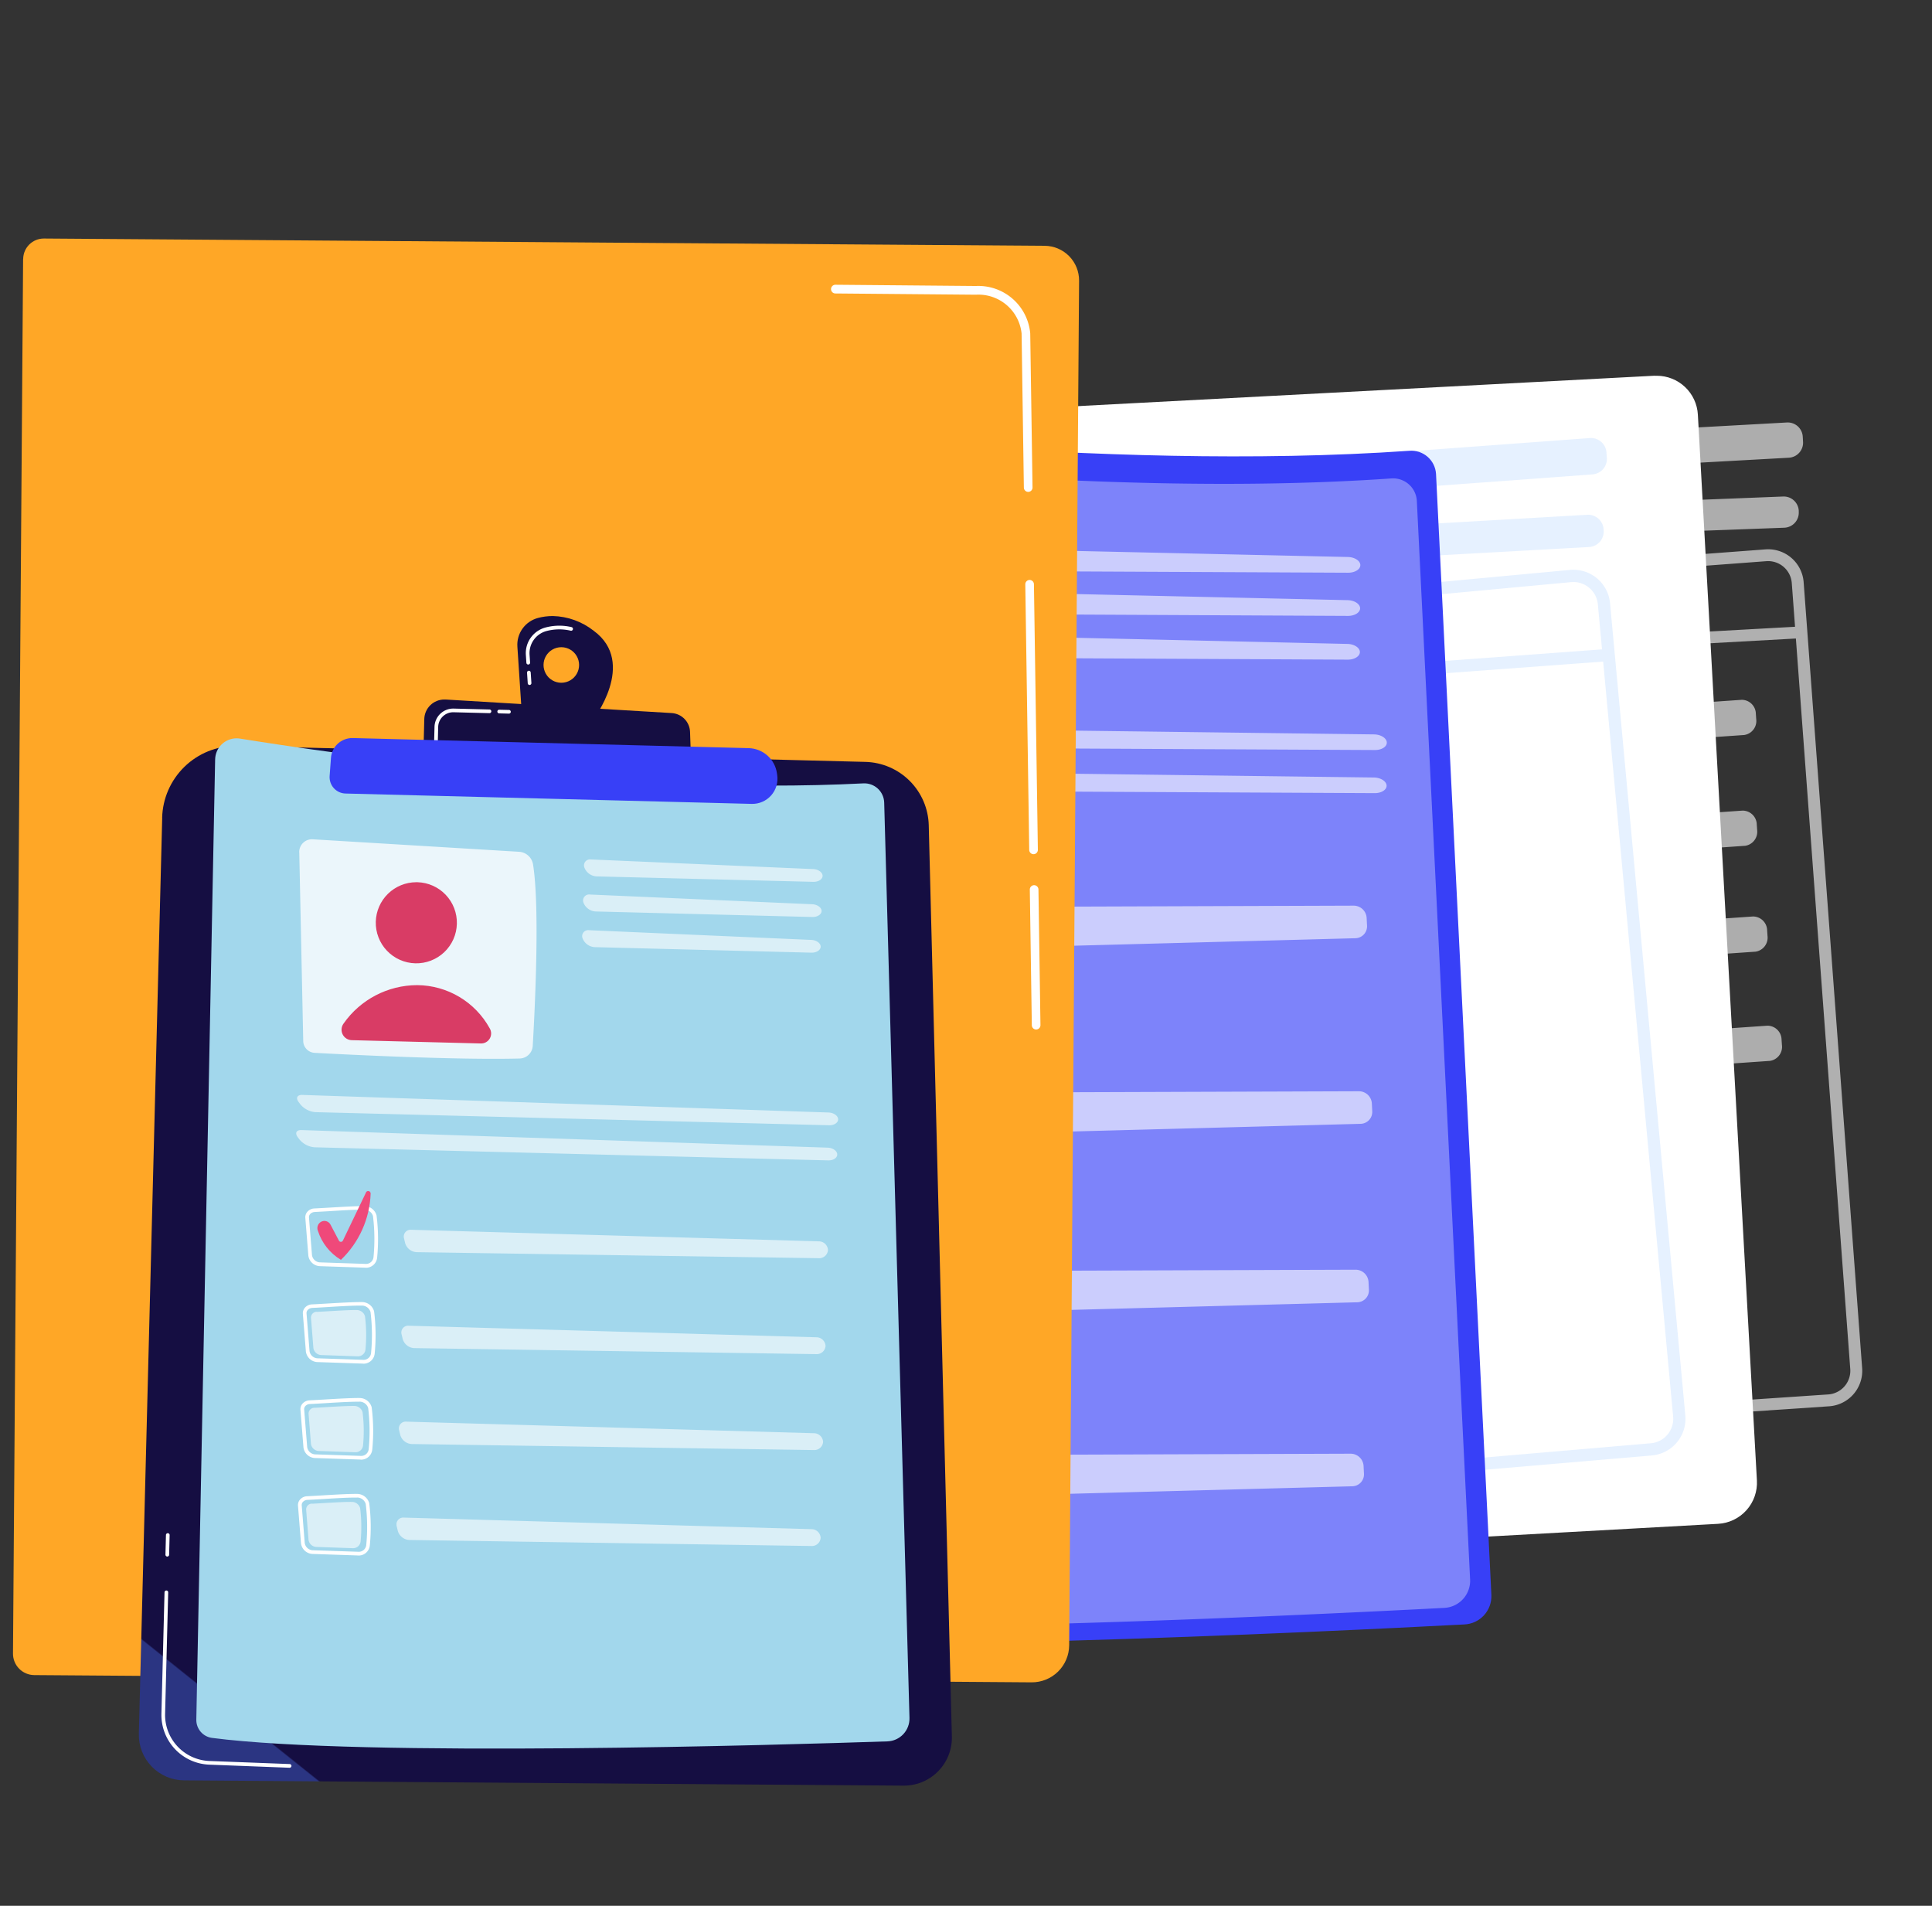 <svg id="Grupo_86662" data-name="Grupo 86662" xmlns="http://www.w3.org/2000/svg" xmlns:xlink="http://www.w3.org/1999/xlink" width="128.34" height="126.581" viewBox="0 0 128.34 126.581">
  <rect x="0" y="0" width="128.34" height="126.581" fill="#333333" stroke="none"/>
  <defs>
    <linearGradient id="linear-gradient" x1="-0.559" y1="1.291" x2="-0.558" y2="1.291" gradientUnits="objectBoundingBox">
      <stop offset="0" stop-color="#fff"/>
      <stop offset="1" stop-color="#fff"/>
    </linearGradient>
    <linearGradient id="linear-gradient-2" x1="0.049" y1="1.111" x2="0.049" y2="1.111" gradientUnits="objectBoundingBox">
      <stop offset="0" stop-color="#fff"/>
      <stop offset="0.996" stop-color="#fff"/>
      <stop offset="1" stop-color="#45aed8"/>
    </linearGradient>
    <clipPath id="clip-path">
      <rect id="Rectángulo_49906" data-name="Rectángulo 49906" width="128.34" height="126.581" fill="none"/>
    </clipPath>
    <clipPath id="clip-path-3">
      <path id="Trazado_119013" data-name="Trazado 119013" d="M1610.656,489.5l-47.649,2.511a2.733,2.733,0,0,0-2.584,2.9l4.307,70.9a2.733,2.733,0,0,0,2.879,2.563l47.264-2.618a2.733,2.733,0,0,0,2.578-2.88l-3.922-70.791a2.733,2.733,0,0,0-2.727-2.582c-.049,0-.1,0-.146,0" transform="translate(-1560.417 -489.496)" fill="url(#linear-gradient)"/>
    </clipPath>
    <clipPath id="clip-path-5">
      <rect id="Rectángulo_49839" data-name="Rectángulo 49839" width="41.116" height="4.509" fill="none"/>
    </clipPath>
    <clipPath id="clip-path-6">
      <rect id="Rectángulo_49840" data-name="Rectángulo 49840" width="36.105" height="4.722" fill="none"/>
    </clipPath>
    <clipPath id="clip-path-7">
      <rect id="Rectángulo_49841" data-name="Rectángulo 49841" width="36.105" height="4.723" fill="none"/>
    </clipPath>
    <clipPath id="clip-path-10">
      <rect id="Rectángulo_49844" data-name="Rectángulo 49844" width="36.226" height="3.345" fill="none"/>
    </clipPath>
    <clipPath id="clip-path-11">
      <rect id="Rectángulo_49845" data-name="Rectángulo 49845" width="47.023" height="59.521" fill="none"/>
    </clipPath>
    <clipPath id="clip-path-12">
      <rect id="Rectángulo_49852" data-name="Rectángulo 49852" width="128.34" height="126.581" fill="#d6e8ff"/>
    </clipPath>
    <clipPath id="clip-path-13">
      <rect id="Rectángulo_49849" data-name="Rectángulo 49849" width="42.515" height="5.399" fill="#d6e8ff"/>
    </clipPath>
    <clipPath id="clip-path-14">
      <rect id="Rectángulo_49850" data-name="Rectángulo 49850" width="37.465" height="4.104" fill="#d6e8ff"/>
    </clipPath>
    <clipPath id="clip-path-15">
      <rect id="Rectángulo_49851" data-name="Rectángulo 49851" width="49.588" height="62.246" fill="#d6e8ff"/>
    </clipPath>
    <clipPath id="clip-path-16">
      <path id="Trazado_119026" data-name="Trazado 119026" d="M861.34,599.535l.067,78.207a1.487,1.487,0,0,0,1.346,1.464c12.591,1.347,47.919-.39,56.5-.841a1.878,1.878,0,0,0,1.8-1.946l-3.678-74.475a1.644,1.644,0,0,0-1.779-1.532c-20.4,1.423-45.045-1.626-52.212-2.608a1.861,1.861,0,0,0-.253-.017,1.771,1.771,0,0,0-1.79,1.749" transform="translate(-861.34 -597.786)" fill="none"/>
    </clipPath>
    <linearGradient id="linear-gradient-4" x1="-0.18" y1="1.086" x2="-0.179" y2="1.086" gradientUnits="objectBoundingBox">
      <stop offset="0" stop-color="#53d8ff"/>
      <stop offset="1" stop-color="#3840f7"/>
    </linearGradient>
    <clipPath id="clip-path-18">
      <rect id="Rectángulo_49854" data-name="Rectángulo 49854" width="57.466" height="78.837" fill="none"/>
    </clipPath>
    <clipPath id="clip-path-19">
      <rect id="Rectángulo_49855" data-name="Rectángulo 49855" width="19.973" height="1.459" fill="none"/>
    </clipPath>
    <clipPath id="clip-path-20">
      <rect id="Rectángulo_49856" data-name="Rectángulo 49856" width="19.973" height="1.458" fill="none"/>
    </clipPath>
    <clipPath id="clip-path-22">
      <rect id="Rectángulo_49858" data-name="Rectángulo 49858" width="45.272" height="1.591" fill="none"/>
    </clipPath>
    <clipPath id="clip-path-24">
      <rect id="Rectángulo_49860" data-name="Rectángulo 49860" width="7.408" height="6.017" fill="none"/>
    </clipPath>
    <clipPath id="clip-path-25">
      <rect id="Rectángulo_49861" data-name="Rectángulo 49861" width="31.338" height="2.938" fill="none"/>
    </clipPath>
    <clipPath id="clip-path-26">
      <path id="Trazado_119036" data-name="Trazado 119036" d="M1059.07,1215.94l-2.715,6.342a.3.3,0,0,1-.519.036l-1.222-2a.922.922,0,0,0-1.609.894c1.48,2.947,3.231,3.556,3.231,3.556a12.182,12.182,0,0,0,3.455-8.706.317.317,0,0,0-.327-.313.312.312,0,0,0-.294.194" transform="translate(-1052.908 -1215.746)" fill="none"/>
    </clipPath>
    <linearGradient id="linear-gradient-5" x1="-4.078" y1="6.888" x2="-4.074" y2="6.888" gradientUnits="objectBoundingBox">
      <stop offset="0" stop-color="#a737d5"/>
      <stop offset="1" stop-color="#ef497a"/>
    </linearGradient>
    <clipPath id="clip-path-28">
      <rect id="Rectángulo_49864" data-name="Rectángulo 49864" width="7.408" height="6.016" fill="none"/>
    </clipPath>
    <clipPath id="clip-path-29">
      <rect id="Rectángulo_49865" data-name="Rectángulo 49865" width="31.338" height="2.937" fill="none"/>
    </clipPath>
    <clipPath id="clip-path-30">
      <path id="Trazado_119040" data-name="Trazado 119040" d="M1066.643,1485.725l-2.715,6.342a.3.3,0,0,1-.519.036l-1.223-2a.922.922,0,0,0-1.609.894c1.479,2.947,3.231,3.557,3.231,3.557a12.178,12.178,0,0,0,3.455-8.706.316.316,0,0,0-.327-.313.311.311,0,0,0-.293.194" transform="translate(-1060.481 -1485.531)" fill="none"/>
    </clipPath>
    <linearGradient id="linear-gradient-6" x1="-4.109" y1="5.704" x2="-4.105" y2="5.704" xlink:href="#linear-gradient-5"/>
    <clipPath id="clip-path-34">
      <path id="Trazado_119044" data-name="Trazado 119044" d="M1061.816,1745.1l-2.715,6.342a.3.3,0,0,1-.519.036l-1.222-2a.922.922,0,0,0-1.609.894c1.48,2.947,3.231,3.556,3.231,3.556a12.18,12.18,0,0,0,3.455-8.706.316.316,0,0,0-.327-.313.312.312,0,0,0-.294.194" transform="translate(-1055.653 -1744.911)" fill="none"/>
    </clipPath>
    <linearGradient id="linear-gradient-7" x1="-4.045" y1="4.424" x2="-4.041" y2="4.424" xlink:href="#linear-gradient-5"/>
    <clipPath id="clip-path-38">
      <path id="Trazado_119048" data-name="Trazado 119048" d="M1054.627,2012.65l-2.715,6.342a.3.3,0,0,1-.519.036l-1.223-2a.922.922,0,0,0-1.609.894c1.479,2.947,3.231,3.556,3.231,3.556a12.18,12.18,0,0,0,3.455-8.706.317.317,0,0,0-.327-.313.312.312,0,0,0-.294.194" transform="translate(-1048.465 -2012.456)" fill="none"/>
    </clipPath>
    <linearGradient id="linear-gradient-8" x1="-4.06" y1="3.392" x2="-4.056" y2="3.392" xlink:href="#linear-gradient-5"/>
    <clipPath id="clip-path-39">
      <path id="Trazado_119049" data-name="Trazado 119049" d="M19.546,348.047l-.672,92.625a1.422,1.422,0,0,0,1.411,1.432l66.25.481a2.478,2.478,0,0,0,2.5-2.46l.658-90.64a2.3,2.3,0,0,0-2.28-2.313l-66.484-.483h-.01a1.369,1.369,0,0,0-1.368,1.359" transform="translate(-18.873 -346.688)" fill="none"/>
    </clipPath>
    <clipPath id="clip-path-41">
      <path id="Trazado_119053" data-name="Trazado 119053" d="M203.386,1089l-1.551,60.831a3.024,3.024,0,0,0,3,3.1l47.8.35a3.186,3.186,0,0,0,3.208-3.267l-1.536-60.52a4.32,4.32,0,0,0-4.209-4.209l-41.689-1.063-.127,0a4.9,4.9,0,0,0-4.9,4.779" transform="translate(-201.834 -1084.224)" fill="none"/>
    </clipPath>
    <linearGradient id="linear-gradient-9" x1="0.087" y1="0.998" x2="0.088" y2="0.998" gradientUnits="objectBoundingBox">
      <stop offset="0" stop-color="#2b3582"/>
      <stop offset="1" stop-color="#150e42"/>
    </linearGradient>
    <clipPath id="clip-path-43">
      <path id="Trazado_119056" data-name="Trazado 119056" d="M286.634,1074.6l-1.25,63.778a1.2,1.2,0,0,0,1.044,1.215c9.973,1.3,38.048.46,44.866.23a1.516,1.516,0,0,0,1.464-1.557l-1.679-60.794a1.317,1.317,0,0,0-1.386-1.278c-16.218.83-35.734-2.057-41.407-2.974a1.45,1.45,0,0,0-.23-.018,1.425,1.425,0,0,0-1.421,1.4" transform="translate(-285.383 -1073.202)" fill="url(#linear-gradient-2)"/>
    </clipPath>
    <linearGradient id="linear-gradient-10" x1="0.049" y1="1.111" x2="0.049" y2="1.111" gradientUnits="objectBoundingBox">
      <stop offset="0" stop-color="#fff"/>
      <stop offset="1" stop-color="#fff"/>
      <stop offset="1" stop-color="#45aed8"/>
    </linearGradient>
    <clipPath id="clip-path-45">
      <rect id="Rectángulo_49882" data-name="Rectángulo 49882" width="15.763" height="14.582" fill="none"/>
    </clipPath>
    <clipPath id="clip-path-46">
      <path id="Trazado_119059" data-name="Trazado 119059" d="M546.282,1284.95a2.694,2.694,0,1,0,2.761-2.624h-.07a2.694,2.694,0,0,0-2.691,2.625" transform="translate(-546.281 -1282.325)" fill="none"/>
    </clipPath>
    <linearGradient id="linear-gradient-11" x1="-3.147" y1="9.097" x2="-3.141" y2="9.097" gradientUnits="objectBoundingBox">
      <stop offset="0" stop-color="#fdf53f"/>
      <stop offset="1" stop-color="#d93c65"/>
    </linearGradient>
    <clipPath id="clip-path-47">
      <path id="Trazado_119060" data-name="Trazado 119060" d="M501.5,1432a5.982,5.982,0,0,0-4.879,2.548.694.694,0,0,0,.541,1.107l8.578.219a.664.664,0,0,0,.584-1.01,5.54,5.54,0,0,0-4.8-2.864H501.5" transform="translate(-496.483 -1432.003)" fill="none"/>
    </clipPath>
    <linearGradient id="linear-gradient-12" x1="-2.526" y1="6.055" x2="-2.521" y2="6.055" xlink:href="#linear-gradient-11"/>
    <clipPath id="clip-path-49">
      <rect id="Rectángulo_49886" data-name="Rectángulo 49886" width="15.85" height="1.493" fill="none"/>
    </clipPath>
    <clipPath id="clip-path-51">
      <rect id="Rectángulo_49888" data-name="Rectángulo 49888" width="15.849" height="1.493" fill="none"/>
    </clipPath>
    <clipPath id="clip-path-52">
      <rect id="Rectángulo_49889" data-name="Rectángulo 49889" width="35.942" height="2.015" fill="none"/>
    </clipPath>
    <clipPath id="clip-path-53">
      <rect id="Rectángulo_49890" data-name="Rectángulo 49890" width="35.942" height="2.014" fill="none"/>
    </clipPath>
    <clipPath id="clip-path-54">
      <rect id="Rectángulo_49891" data-name="Rectángulo 49891" width="28.176" height="1.889" fill="none"/>
    </clipPath>
    <clipPath id="clip-path-55">
      <path id="Trazado_119068" data-name="Trazado 119068" d="M464.653,1731.383l-1.537,3.2a.147.147,0,0,1-.262,0l-.56-1.066a.456.456,0,0,0-.625-.187.479.479,0,0,0-.208.606,3.477,3.477,0,0,0,1.526,1.921,6.4,6.4,0,0,0,1.974-4.4.162.162,0,0,0-.165-.17.156.156,0,0,0-.144.093" transform="translate(-461.424 -1731.29)" fill="none"/>
    </clipPath>
    <linearGradient id="linear-gradient-13" x1="-3.447" y1="8.761" x2="-3.439" y2="8.761" xlink:href="#linear-gradient-5"/>
    <clipPath id="clip-path-57">
      <rect id="Rectángulo_49894" data-name="Rectángulo 49894" width="3.662" height="3.075" fill="none"/>
    </clipPath>
    <clipPath id="clip-path-63">
      <path id="Trazado_119078" data-name="Trazado 119078" d="M754.974,899.923a1.181,1.181,0,1,1,.031,0h-.031m-1.548-4.3a1.839,1.839,0,0,0-1.355,1.9l.287,4.349,4.72.54s2.967-3.809.066-5.939a4.555,4.555,0,0,0-2.722-.982,3.847,3.847,0,0,0-1,.132" transform="translate(-752.067 -895.494)" fill="none"/>
    </clipPath>
    <linearGradient id="linear-gradient-14" x1="-3.177" y1="8.259" x2="-3.173" y2="8.259" xlink:href="#linear-gradient-9"/>
    <clipPath id="clip-path-65">
      <path id="Trazado_119080" data-name="Trazado 119080" d="M615.642,1018.044l-.056,2.181,17.782.77-.072-2.1a1.3,1.3,0,0,0-1.217-1.248l-15.027-.9-.081,0a1.332,1.332,0,0,0-1.33,1.3" transform="translate(-615.586 -1016.746)" fill="none"/>
    </clipPath>
    <linearGradient id="linear-gradient-15" x1="-2.065" y1="5.217" x2="-2.062" y2="5.217" xlink:href="#linear-gradient-9"/>
    <clipPath id="clip-path-67">
      <path id="Trazado_119083" data-name="Trazado 119083" d="M479.251,1074.087l-.089,1.206a1.086,1.086,0,0,0,1.055,1.165l26.982.688a1.67,1.67,0,0,0,1.695-1.912l-.019-.129a1.945,1.945,0,0,0-1.874-1.661l-26.3-.67h-.037a1.418,1.418,0,0,0-1.413,1.313" transform="translate(-479.16 -1072.773)" fill="none"/>
    </clipPath>
    <linearGradient id="linear-gradient-16" x1="-1.46" y1="3.181" x2="-1.457" y2="3.181" xlink:href="#linear-gradient-4"/>
  </defs>
  <g id="Grupo_86661" data-name="Grupo 86661" clip-path="url(#clip-path)">
    <g id="Grupo_86487" data-name="Grupo 86487" transform="translate(59.675 24.951)">
      <g id="Grupo_86486" data-name="Grupo 86486" transform="translate(0)" clip-path="url(#clip-path-3)">
        <rect id="Rectángulo_49838" data-name="Rectángulo 49838" width="94.261" height="81.806" transform="translate(-26.62 68.709) rotate(-68.885)" fill="url(#linear-gradient)"/>
      </g>
    </g>
    <g id="Grupo_86510" data-name="Grupo 86510" transform="translate(0 0)">
      <g id="Grupo_86509" data-name="Grupo 86509" clip-path="url(#clip-path)">
        <g id="Grupo_86490" data-name="Grupo 86490" transform="translate(78.663 28.058)" opacity="0.6" style="mix-blend-mode: soft-light;isolation: isolate">
          <g id="Grupo_86489" data-name="Grupo 86489">
            <g id="Grupo_86488" data-name="Grupo 86488" clip-path="url(#clip-path-5)">
              <path id="Trazado_119014" data-name="Trazado 119014" d="M1722.442,616.2a1,1,0,0,0-.94,1.05l.02.35a1,1,0,0,0,1.05.94l39.1-2.166a1,1,0,0,0,.94-1.05l-.02-.35a1,1,0,0,0-1.05-.94Z" transform="translate(-1721.501 -614.031)" fill="#fff"/>
            </g>
          </g>
        </g>
        <g id="Grupo_86493" data-name="Grupo 86493" transform="translate(80.562 46.479)" opacity="0.6" style="mix-blend-mode: soft-light;isolation: isolate">
          <g id="Grupo_86492" data-name="Grupo 86492">
            <g id="Grupo_86491" data-name="Grupo 86491" clip-path="url(#clip-path-6)">
              <path id="Trazado_119015" data-name="Trazado 119015" d="M1763.881,1019.553a.942.942,0,0,0-.8,1.054l.024.35a.942.942,0,0,0,.942.933l34.328-2.381a.942.942,0,0,0,.8-1.055l-.024-.349a.942.942,0,0,0-.942-.933Z" transform="translate(-1763.074 -1017.17)" fill="#fff"/>
            </g>
          </g>
        </g>
        <g id="Grupo_86496" data-name="Grupo 86496" transform="translate(80.628 53.838)" opacity="0.6" style="mix-blend-mode: soft-light;isolation: isolate">
          <g id="Grupo_86495" data-name="Grupo 86495">
            <g id="Grupo_86494" data-name="Grupo 86494" clip-path="url(#clip-path-7)">
              <path id="Trazado_119016" data-name="Trazado 119016" d="M1765.3,1180.607a.942.942,0,0,0-.8,1.054l.024.35a.941.941,0,0,0,.942.933l34.328-2.381a.942.942,0,0,0,.8-1.054l-.024-.35a.942.942,0,0,0-.942-.933Z" transform="translate(-1764.498 -1178.224)" fill="#fff"/>
            </g>
          </g>
        </g>
        <g id="Grupo_86499" data-name="Grupo 86499" transform="translate(81.312 60.87)" opacity="0.6" style="mix-blend-mode: soft-light;isolation: isolate">
          <g id="Grupo_86498" data-name="Grupo 86498">
            <g id="Grupo_86497" data-name="Grupo 86497" clip-path="url(#clip-path-7)">
              <path id="Trazado_119017" data-name="Trazado 119017" d="M1780.287,1334.508a.942.942,0,0,0-.8,1.054l.024.35a.941.941,0,0,0,.942.933l34.328-2.381a.942.942,0,0,0,.8-1.054l-.024-.35a.941.941,0,0,0-.942-.933Z" transform="translate(-1779.48 -1332.125)" fill="#fff"/>
            </g>
          </g>
        </g>
        <g id="Grupo_86502" data-name="Grupo 86502" transform="translate(82.27 68.124)" opacity="0.6" style="mix-blend-mode: soft-light;isolation: isolate">
          <g id="Grupo_86501" data-name="Grupo 86501">
            <g id="Grupo_86500" data-name="Grupo 86500" clip-path="url(#clip-path-7)">
              <path id="Trazado_119018" data-name="Trazado 119018" d="M1801.238,1493.245a.941.941,0,0,0-.8,1.054l.024.35a.942.942,0,0,0,.942.933l34.328-2.381a.942.942,0,0,0,.8-1.055l-.024-.35a.942.942,0,0,0-.942-.933Z" transform="translate(-1800.431 -1490.862)" fill="#fff"/>
            </g>
          </g>
        </g>
        <g id="Grupo_86505" data-name="Grupo 86505" transform="translate(83.265 32.977)" opacity="0.6" style="mix-blend-mode: soft-light;isolation: isolate">
          <g id="Grupo_86504" data-name="Grupo 86504">
            <g id="Grupo_86503" data-name="Grupo 86503" clip-path="url(#clip-path-10)">
              <path id="Trazado_119019" data-name="Trazado 119019" d="M1822.225,724.144h0a1,1,0,0,0,1.027.887l34.233-1.271a1,1,0,0,0,.958-1.051l0-.081a1,1,0,0,0-1.034-.94l-34.228,1.352a1,1,0,0,0-.951,1.1" transform="translate(-1822.219 -721.687)" fill="#fff"/>
            </g>
          </g>
        </g>
        <g id="Grupo_86508" data-name="Grupo 86508" transform="translate(76.682 36.488)" opacity="0.61" style="mix-blend-mode: soft-light;isolation: isolate">
          <g id="Grupo_86507" data-name="Grupo 86507">
            <g id="Grupo_86506" data-name="Grupo 86506" clip-path="url(#clip-path-11)">
              <path id="Trazado_119020" data-name="Trazado 119020" d="M1684.438,858.034l.029,0,38.492-2.6a2.364,2.364,0,0,0,2.2-2.534l-3.886-52.2a2.364,2.364,0,0,0-2.534-2.182l-38.409,2.878a2.367,2.367,0,0,0-2.181,2.53h0l3.8,51.915a2.369,2.369,0,0,0,2.488,2.187m-5.506-54.16a1.58,1.58,0,0,1,1.455-1.688l38.409-2.878a1.577,1.577,0,0,1,1.69,1.456l.216,2.9-41.548,2.3a.4.4,0,0,0-.069.01Zm3.8,51.915-3.593-49.045a.4.4,0,0,0,.056,0l41.563-2.3,3.612,48.517a1.577,1.577,0,0,1-1.467,1.691l-38.492,2.6h-.019a1.581,1.581,0,0,1-1.66-1.459" transform="translate(-1678.141 -798.517)" fill="#fff"/>
            </g>
          </g>
        </g>
      </g>
    </g>
    <g id="Grupo_86526" data-name="Grupo 86526" transform="translate(0 0)">
      <g id="Grupo_86525" data-name="Grupo 86525" clip-path="url(#clip-path-12)">
        <g id="Grupo_86518" data-name="Grupo 86518" transform="translate(64.231 29.091)" opacity="0.6" style="mix-blend-mode: soft-light;isolation: isolate">
          <g id="Grupo_86517" data-name="Grupo 86517">
            <g id="Grupo_86516" data-name="Grupo 86516" clip-path="url(#clip-path-13)">
              <path id="Trazado_119023" data-name="Trazado 119023" d="M1406.622,639.616a1.032,1.032,0,0,0-.953,1.1l.027.362a1.031,1.031,0,0,0,1.1.953l40.427-2.975a1.031,1.031,0,0,0,.953-1.1l-.027-.362a1.031,1.031,0,0,0-1.1-.953Z" transform="translate(-1405.666 -636.638)" fill="#d6e8ff"/>
            </g>
          </g>
        </g>
        <g id="Grupo_86521" data-name="Grupo 86521" transform="translate(69.071 34.187)" opacity="0.6" style="mix-blend-mode: soft-light;isolation: isolate">
          <g id="Grupo_86520" data-name="Grupo 86520">
            <g id="Grupo_86519" data-name="Grupo 86519" clip-path="url(#clip-path-14)">
              <path id="Trazado_119024" data-name="Trazado 119024" d="M1511.59,751.364h0a1.031,1.031,0,0,0,1.08.9l35.4-1.957a1.031,1.031,0,0,0,.971-1.105l-.006-.084a1.031,1.031,0,0,0-1.088-.954l-35.4,2.041a1.031,1.031,0,0,0-.964,1.161" transform="translate(-1511.582 -748.16)" fill="#d6e8ff"/>
            </g>
          </g>
        </g>
        <g id="Grupo_86524" data-name="Grupo 86524" transform="translate(62.377 37.839)" opacity="0.61" style="mix-blend-mode: soft-light;isolation: isolate">
          <g id="Grupo_86523" data-name="Grupo 86523">
            <g id="Grupo_86522" data-name="Grupo 86522" clip-path="url(#clip-path-15)">
              <path id="Trazado_119025" data-name="Trazado 119025" d="M1372.636,890.327l.029,0,39.785-3.408a2.447,2.447,0,0,0,2.227-2.663l-5-53.944a2.447,2.447,0,0,0-2.663-2.21l-39.694,3.7a2.45,2.45,0,0,0-2.209,2.659h0l4.909,53.654a2.452,2.452,0,0,0,2.616,2.217m-6.714-55.945a1.635,1.635,0,0,1,1.474-1.774l39.694-3.7a1.632,1.632,0,0,1,1.777,1.475l.277,2.992-42.953,3.161a.387.387,0,0,0-.071.012Zm4.909,53.654-4.637-50.687a.41.41,0,0,0,.057,0l42.969-3.162,4.648,50.141a1.632,1.632,0,0,1-1.486,1.777l-39.785,3.408-.02,0a1.636,1.636,0,0,1-1.745-1.479" transform="translate(-1365.101 -828.088)" fill="#d6e8ff"/>
            </g>
          </g>
        </g>
      </g>
    </g>
    <g id="Grupo_86528" data-name="Grupo 86528" transform="translate(39.358 27.315)">
      <g id="Grupo_86527" data-name="Grupo 86527" clip-path="url(#clip-path-16)">
        <rect id="Rectángulo_49853" data-name="Rectángulo 49853" width="101.873" height="98.783" transform="translate(-40.637 49.211) rotate(-50.452)" fill="url(#linear-gradient-4)"/>
      </g>
    </g>
    <g id="Grupo_86554" data-name="Grupo 86554" transform="translate(0 0)">
      <g id="Grupo_86553" data-name="Grupo 86553" clip-path="url(#clip-path)">
        <g id="Grupo_86531" data-name="Grupo 86531" transform="translate(40.194 29.251)" opacity="0.35">
          <g id="Grupo_86530" data-name="Grupo 86530">
            <g id="Grupo_86529" data-name="Grupo 86529" clip-path="url(#clip-path-18)">
              <path id="Trazado_119027" data-name="Trazado 119027" d="M881.582,640.166c6.9.945,30.616,3.88,50.246,2.51a1.582,1.582,0,0,1,1.711,1.474l3.54,71.671a1.807,1.807,0,0,1-1.736,1.872c-8.255.435-42.253,2.106-54.37.81a1.431,1.431,0,0,1-1.3-1.409l-.064-75.262a1.711,1.711,0,0,1,1.967-1.667" transform="translate(-879.615 -640.149)" fill="#fff"/>
            </g>
          </g>
        </g>
        <g id="Grupo_86534" data-name="Grupo 86534" transform="translate(70.391 36.581)" opacity="0.6">
          <g id="Grupo_86533" data-name="Grupo 86533">
            <g id="Grupo_86532" data-name="Grupo 86532" clip-path="url(#clip-path-19)">
              <path id="Trazado_119028" data-name="Trazado 119028" d="M1559.655,802.013c.447,0,.806-.228.8-.511s-.378-.523-.824-.533l-18.547-.413c-.447-.01-.7.293-.566.673a1.188,1.188,0,0,0,1.058.7Z" transform="translate(-1540.481 -800.555)" fill="#fff"/>
            </g>
          </g>
        </g>
        <g id="Grupo_86537" data-name="Grupo 86537" transform="translate(70.377 39.445)" opacity="0.6">
          <g id="Grupo_86536" data-name="Grupo 86536">
            <g id="Grupo_86535" data-name="Grupo 86535" clip-path="url(#clip-path-20)">
              <path id="Trazado_119029" data-name="Trazado 119029" d="M1540.757,863.226c-.446-.01-.7.293-.566.673a1.188,1.188,0,0,0,1.058.7l18.08.089c.446,0,.806-.228.8-.511s-.378-.524-.824-.534Z" transform="translate(-1540.156 -863.226)" fill="#fff"/>
            </g>
          </g>
        </g>
        <g id="Grupo_86540" data-name="Grupo 86540" transform="translate(70.362 42.35)" opacity="0.6">
          <g id="Grupo_86539" data-name="Grupo 86539">
            <g id="Grupo_86538" data-name="Grupo 86538" clip-path="url(#clip-path-20)">
              <path id="Trazado_119030" data-name="Trazado 119030" d="M1540.428,926.808c-.447-.01-.7.293-.566.674a1.188,1.188,0,0,0,1.058.7l18.08.089c.446,0,.806-.228.8-.511s-.378-.524-.824-.533Z" transform="translate(-1539.827 -926.808)" fill="#fff"/>
            </g>
          </g>
        </g>
        <g id="Grupo_86543" data-name="Grupo 86543" transform="translate(46.852 48.224)" opacity="0.6">
          <g id="Grupo_86542" data-name="Grupo 86542">
            <g id="Grupo_86541" data-name="Grupo 86541" clip-path="url(#clip-path-22)">
              <path id="Trazado_119031" data-name="Trazado 119031" d="M1069.83,1056.958c.447,0,.8-.228.78-.512s-.4-.52-.844-.526l-43.98-.554c-.446-.006-.582.274-.3.621l.1.124a1.948,1.948,0,0,0,1.323.635Z" transform="translate(-1025.339 -1055.366)" fill="#fff"/>
            </g>
          </g>
        </g>
        <g id="Grupo_86546" data-name="Grupo 86546" transform="translate(46.837 51.088)" opacity="0.6">
          <g id="Grupo_86545" data-name="Grupo 86545">
            <g id="Grupo_86544" data-name="Grupo 86544" clip-path="url(#clip-path-22)">
              <path id="Trazado_119032" data-name="Trazado 119032" d="M1025.461,1118.036c-.447-.005-.582.274-.3.621l.1.124a1.948,1.948,0,0,0,1.323.635l42.922.211c.447,0,.8-.228.78-.512s-.4-.52-.844-.526Z" transform="translate(-1025.014 -1118.036)" fill="#fff"/>
            </g>
          </g>
        </g>
        <path id="Trazado_119033" data-name="Trazado 119033" d="M1024.679,1266.379h-.016l-5.91.1a1.593,1.593,0,0,1-1.672-1.284l-.655-4.812a1.044,1.044,0,0,1,.235-.806,1.322,1.322,0,0,1,.9-.463c.5-.046,1.182-.122,1.936-.2,1.641-.18,3.5-.385,4.595-.427h.024a1.662,1.662,0,0,1,1.676,1.093,23.509,23.509,0,0,1,.375,5.437,1.458,1.458,0,0,1-1.49,1.365m-7.07-6.8a.834.834,0,0,0-.57.288.585.585,0,0,0-.135.452l.655,4.812a1.117,1.117,0,0,0,1.185.876l5.91-.1h.012a.983.983,0,0,0,1.021-.894,23.392,23.392,0,0,0-.355-5.3,1.2,1.2,0,0,0-1.219-.758c-1.077.042-3.008.254-4.56.424-.757.083-1.444.159-1.944.205" transform="translate(-969.972 -1200.977)" fill="#fff"/>
        <g id="Grupo_86549" data-name="Grupo 86549" transform="translate(47.544 58.568)" opacity="0.6">
          <g id="Grupo_86548" data-name="Grupo 86548">
            <g id="Grupo_86547" data-name="Grupo 86547" clip-path="url(#clip-path-24)">
              <path id="Trazado_119034" data-name="Trazado 119034" d="M1041.208,1282.246c1.239-.116,3.929-.454,5.208-.5a1.145,1.145,0,0,1,1.166.739,19.05,19.05,0,0,1,.292,4.291.973.973,0,0,1-1.014.9l-4.723.081a1.085,1.085,0,0,1-1.142-.863l-.523-3.845a.754.754,0,0,1,.736-.8" transform="translate(-1040.466 -1281.742)" fill="#fff"/>
            </g>
          </g>
        </g>
        <g id="Grupo_86552" data-name="Grupo 86552" transform="translate(59.469 60.152)" opacity="0.6">
          <g id="Grupo_86551" data-name="Grupo 86551">
            <g id="Grupo_86550" data-name="Grupo 86550" clip-path="url(#clip-path-25)">
              <path id="Trazado_119035" data-name="Trazado 119035" d="M1302.061,1316.494a.573.573,0,0,0-.578.78l.391,1.3a1.125,1.125,0,0,0,1.046.756l29.1-.774a.791.791,0,0,0,.771-.832l-.026-.523a.862.862,0,0,0-.853-.808Z" transform="translate(-1301.45 -1316.392)" fill="#fff"/>
            </g>
          </g>
        </g>
      </g>
    </g>
    <g id="Grupo_86556" data-name="Grupo 86556" transform="translate(48.112 55.553)">
      <g id="Grupo_86555" data-name="Grupo 86555" clip-path="url(#clip-path-26)">
        <rect id="Rectángulo_49863" data-name="Rectángulo 49863" width="11.239" height="10.413" transform="translate(-3.925 6.925) rotate(-61.192)" fill="url(#linear-gradient-5)"/>
      </g>
    </g>
    <g id="Grupo_86564" data-name="Grupo 86564" transform="translate(0 0)">
      <g id="Grupo_86563" data-name="Grupo 86563" clip-path="url(#clip-path)">
        <path id="Trazado_119037" data-name="Trazado 119037" d="M1032.253,1536.161h-.016l-5.91.1a1.593,1.593,0,0,1-1.672-1.284l-.655-4.812a1.044,1.044,0,0,1,.235-.806,1.322,1.322,0,0,1,.9-.463c.5-.046,1.182-.122,1.936-.2,1.641-.18,3.5-.384,4.595-.427h.024a1.663,1.663,0,0,1,1.676,1.094,23.516,23.516,0,0,1,.375,5.437,1.458,1.458,0,0,1-1.49,1.365m-7.07-6.8a.835.835,0,0,0-.57.288.586.586,0,0,0-.135.452l.655,4.812a1.117,1.117,0,0,0,1.185.876l5.91-.1h.012a.983.983,0,0,0,1.021-.895,23.368,23.368,0,0,0-.355-5.3,1.2,1.2,0,0,0-1.219-.758c-1.077.042-3.009.254-4.56.424-.757.083-1.444.159-1.944.206" transform="translate(-977.2 -1458.432)" fill="#fff"/>
        <g id="Grupo_86559" data-name="Grupo 86559" transform="translate(47.89 70.896)" opacity="0.6">
          <g id="Grupo_86558" data-name="Grupo 86558">
            <g id="Grupo_86557" data-name="Grupo 86557" clip-path="url(#clip-path-28)">
              <path id="Trazado_119038" data-name="Trazado 119038" d="M1048.78,1552.032c1.239-.116,3.929-.454,5.208-.5a1.145,1.145,0,0,1,1.166.74,19.039,19.039,0,0,1,.292,4.291.972.972,0,0,1-1.014.9l-4.723.081a1.085,1.085,0,0,1-1.142-.863l-.523-3.845a.754.754,0,0,1,.736-.8" transform="translate(-1048.038 -1551.528)" fill="#fff"/>
            </g>
          </g>
        </g>
        <g id="Grupo_86562" data-name="Grupo 86562" transform="translate(59.815 72.479)" opacity="0.6">
          <g id="Grupo_86561" data-name="Grupo 86561">
            <g id="Grupo_86560" data-name="Grupo 86560" clip-path="url(#clip-path-29)">
              <path id="Trazado_119039" data-name="Trazado 119039" d="M1309.633,1586.28a.573.573,0,0,0-.578.78l.391,1.3a1.126,1.126,0,0,0,1.046.756l29.1-.774a.791.791,0,0,0,.771-.832l-.026-.523a.862.862,0,0,0-.853-.808Z" transform="translate(-1309.022 -1586.178)" fill="#fff"/>
            </g>
          </g>
        </g>
      </g>
    </g>
    <g id="Grupo_86566" data-name="Grupo 86566" transform="translate(48.458 67.88)">
      <g id="Grupo_86565" data-name="Grupo 86565" clip-path="url(#clip-path-30)">
        <rect id="Rectángulo_49867" data-name="Rectángulo 49867" width="11.239" height="10.413" transform="translate(-3.925 6.925) rotate(-61.192)" fill="url(#linear-gradient-6)"/>
      </g>
    </g>
    <g id="Grupo_86574" data-name="Grupo 86574" transform="translate(0 0)">
      <g id="Grupo_86573" data-name="Grupo 86573" clip-path="url(#clip-path)">
        <path id="Trazado_119041" data-name="Trazado 119041" d="M1027.425,1795.557h-.016l-5.91.1a1.593,1.593,0,0,1-1.672-1.284l-.655-4.812a1.043,1.043,0,0,1,.235-.806,1.323,1.323,0,0,1,.9-.464c.5-.046,1.181-.121,1.934-.2,1.56-.171,3.5-.385,4.6-.427a1.686,1.686,0,0,1,1.7,1.092,23.505,23.505,0,0,1,.375,5.437,1.458,1.458,0,0,1-1.49,1.365m-7.07-6.8a.834.834,0,0,0-.57.288.586.586,0,0,0-.135.452l.655,4.812a1.117,1.117,0,0,0,1.185.876l5.91-.1a1,1,0,0,0,1.033-.9,23.406,23.406,0,0,0-.355-5.3,1.209,1.209,0,0,0-1.219-.758c-1.078.041-3.01.253-4.562.424-.756.083-1.443.158-1.942.205" transform="translate(-972.593 -1705.976)" fill="#fff"/>
        <g id="Grupo_86569" data-name="Grupo 86569" transform="translate(47.669 82.748)" opacity="0.6">
          <g id="Grupo_86568" data-name="Grupo 86568">
            <g id="Grupo_86567" data-name="Grupo 86567" clip-path="url(#clip-path-28)">
              <path id="Trazado_119042" data-name="Trazado 119042" d="M1043.952,1811.412c1.239-.115,3.929-.454,5.208-.5a1.145,1.145,0,0,1,1.167.74,19.055,19.055,0,0,1,.292,4.291.973.973,0,0,1-1.014.9l-4.723.082a1.086,1.086,0,0,1-1.142-.863l-.523-3.845a.754.754,0,0,1,.736-.8" transform="translate(-1043.21 -1810.908)" fill="#fff"/>
            </g>
          </g>
        </g>
        <g id="Grupo_86572" data-name="Grupo 86572" transform="translate(59.595 84.332)" opacity="0.6">
          <g id="Grupo_86571" data-name="Grupo 86571">
            <g id="Grupo_86570" data-name="Grupo 86570" clip-path="url(#clip-path-25)">
              <path id="Trazado_119043" data-name="Trazado 119043" d="M1304.806,1845.659a.573.573,0,0,0-.578.78l.391,1.3a1.125,1.125,0,0,0,1.046.756l29.1-.774a.791.791,0,0,0,.771-.832l-.026-.523a.862.862,0,0,0-.853-.808Z" transform="translate(-1304.196 -1845.557)" fill="#fff"/>
            </g>
          </g>
        </g>
      </g>
    </g>
    <g id="Grupo_86576" data-name="Grupo 86576" transform="translate(48.237 79.733)">
      <g id="Grupo_86575" data-name="Grupo 86575" clip-path="url(#clip-path-34)">
        <rect id="Rectángulo_49871" data-name="Rectángulo 49871" width="11.35" height="10.79" transform="translate(-4.303 6.186) rotate(-55.91)" fill="url(#linear-gradient-7)"/>
      </g>
    </g>
    <g id="Grupo_86584" data-name="Grupo 86584" transform="translate(0 0)">
      <g id="Grupo_86583" data-name="Grupo 86583" clip-path="url(#clip-path)">
        <path id="Trazado_119045" data-name="Trazado 119045" d="M1020.236,2063.117h-.016l-5.91.1a1.593,1.593,0,0,1-1.672-1.284l-.655-4.812a1.043,1.043,0,0,1,.235-.806,1.323,1.323,0,0,1,.9-.463c.5-.046,1.182-.122,1.936-.2,1.641-.18,3.5-.384,4.595-.427a1.681,1.681,0,0,1,1.7,1.092,23.516,23.516,0,0,1,.375,5.438,1.458,1.458,0,0,1-1.49,1.364m-7.07-6.8a.835.835,0,0,0-.57.288.586.586,0,0,0-.135.452l.655,4.813a1.118,1.118,0,0,0,1.185.876l5.91-.1h.012a.983.983,0,0,0,1.021-.895,23.4,23.4,0,0,0-.355-5.3,1.217,1.217,0,0,0-1.219-.758c-1.077.042-3.008.254-4.56.424-.756.083-1.444.159-1.944.206" transform="translate(-965.732 -1961.31)" fill="#fff"/>
        <g id="Grupo_86579" data-name="Grupo 86579" transform="translate(47.34 94.974)" opacity="0.6">
          <g id="Grupo_86578" data-name="Grupo 86578">
            <g id="Grupo_86577" data-name="Grupo 86577" clip-path="url(#clip-path-28)">
              <path id="Trazado_119046" data-name="Trazado 119046" d="M1036.763,2078.957c1.239-.116,3.929-.454,5.208-.5a1.145,1.145,0,0,1,1.166.74,19.06,19.06,0,0,1,.292,4.291.973.973,0,0,1-1.014.9l-4.723.081a1.085,1.085,0,0,1-1.142-.863l-.523-3.845a.754.754,0,0,1,.736-.8" transform="translate(-1036.021 -2078.452)" fill="#fff"/>
            </g>
          </g>
        </g>
        <g id="Grupo_86582" data-name="Grupo 86582" transform="translate(59.266 96.557)" opacity="0.6">
          <g id="Grupo_86581" data-name="Grupo 86581">
            <g id="Grupo_86580" data-name="Grupo 86580" clip-path="url(#clip-path-25)">
              <path id="Trazado_119047" data-name="Trazado 119047" d="M1297.617,2113.2a.573.573,0,0,0-.578.78l.391,1.3a1.125,1.125,0,0,0,1.046.756l29.1-.774a.791.791,0,0,0,.771-.833l-.026-.523a.862.862,0,0,0-.853-.808Z" transform="translate(-1297.007 -2113.102)" fill="#fff"/>
            </g>
          </g>
        </g>
      </g>
    </g>
    <g id="Grupo_86586" data-name="Grupo 86586" transform="translate(47.909 91.958)">
      <g id="Grupo_86585" data-name="Grupo 86585" clip-path="url(#clip-path-38)">
        <rect id="Rectángulo_49875" data-name="Rectángulo 49875" width="11.239" height="10.413" transform="translate(-3.925 6.925) rotate(-61.192)" fill="url(#linear-gradient-8)"/>
      </g>
    </g>
    <g id="Grupo_86588" data-name="Grupo 86588" transform="translate(0.862 15.842)">
      <g id="Grupo_86587" data-name="Grupo 86587" clip-path="url(#clip-path-39)">
        <rect id="Rectángulo_49876" data-name="Rectángulo 49876" width="119.21" height="113.36" transform="matrix(0.581, -0.814, 0.814, 0.581, -45.351, 64.844)" fill="#ffa726"/>
      </g>
    </g>
    <g id="Grupo_86590" data-name="Grupo 86590" transform="translate(0 0)">
      <g id="Grupo_86589" data-name="Grupo 86589" clip-path="url(#clip-path)">
        <path id="Trazado_119050" data-name="Trazado 119050" d="M1497.513,1296.253a.289.289,0,0,1-.289-.285l-.133-9.007a.289.289,0,0,1,.285-.294h0a.29.29,0,0,1,.289.285l.133,9.007a.29.29,0,0,1-.285.294Z" transform="translate(-1428.682 -1227.874)" fill="#fff"/>
        <path id="Trazado_119051" data-name="Trazado 119051" d="M1491.074,861.214a.289.289,0,0,1-.289-.285l-.261-17.636a.289.289,0,0,1,.285-.294h0a.289.289,0,0,1,.289.285l.261,17.636a.289.289,0,0,1-.285.294Z" transform="translate(-1422.415 -804.479)" fill="#fff"/>
        <path id="Trazado_119052" data-name="Trazado 119052" d="M1221.228,427.651a.289.289,0,0,1-.289-.285l-.151-10.235a2.882,2.882,0,0,0-3.031-2.576l-9.34-.082a.289.289,0,1,1,.005-.579l9.34.082a3.46,3.46,0,0,1,3.6,3.147l.152,10.235a.289.289,0,0,1-.285.294Z" transform="translate(-1152.925 -394.981)" fill="#fff"/>
      </g>
    </g>
    <g id="Grupo_86592" data-name="Grupo 86592" transform="translate(9.223 49.543)">
      <g id="Grupo_86591" data-name="Grupo 86591" clip-path="url(#clip-path-41)">
        <rect id="Rectángulo_49878" data-name="Rectángulo 49878" width="87.733" height="85.426" transform="matrix(0.626, -0.78, 0.78, 0.626, -33.759, 42.018)" fill="url(#linear-gradient-9)"/>
      </g>
    </g>
    <g id="Grupo_86594" data-name="Grupo 86594" transform="translate(0 0)">
      <g id="Grupo_86593" data-name="Grupo 86593" clip-path="url(#clip-path)">
        <path id="Trazado_119054" data-name="Trazado 119054" d="M243.134,2323.672h0l-5.345-.206a3.306,3.306,0,0,1-3.166-3.375l.206-8.072a.122.122,0,0,1,.125-.119h0a.122.122,0,0,1,.119.125l-.206,8.072a3.061,3.061,0,0,0,2.931,3.125l5.345.205a.122.122,0,0,1-.008.244" transform="translate(-223.9 -2206.26)" fill="#fff"/>
        <path id="Trazado_119055" data-name="Trazado 119055" d="M240.658,2230.122a.122.122,0,0,1-.119-.125l.033-1.307a.122.122,0,0,1,.125-.119h0a.122.122,0,0,1,.119.125l-.033,1.307a.122.122,0,0,1-.125.119h0" transform="translate(-229.548 -2126.738)" fill="#fff"/>
      </g>
    </g>
    <g id="Grupo_86595" data-name="Grupo 86595" transform="translate(13.04 49.039)" clip-path="url(#clip-path-43)">
      <rect id="Rectángulo_49880" data-name="Rectángulo 49880" width="81.37" height="71.526" transform="translate(-25.887 55.666) rotate(-65.069)" fill="url(#linear-gradient-10)"/>
    </g>
    <g id="Grupo_86604" data-name="Grupo 86604" transform="translate(0 0)">
      <g id="Grupo_86603" data-name="Grupo 86603" clip-path="url(#clip-path)">
        <g id="Grupo_86602" data-name="Grupo 86602" transform="translate(19.88 55.744)" opacity="0.78">
          <g id="Grupo_86601" data-name="Grupo 86601">
            <g id="Grupo_86600" data-name="Grupo 86600" clip-path="url(#clip-path-45)">
              <path id="Trazado_119058" data-name="Trazado 119058" d="M435.057,1220.807l.263,12.541a.8.8,0,0,0,.753.779c2.318.125,9.542.485,13.629.376a.89.89,0,0,0,.864-.838c.138-2.347.482-9.18.02-12.052a1,1,0,0,0-.932-.841l-13.7-.829a.847.847,0,0,0-.9.863" transform="translate(-435.057 -1219.942)" fill="#fff"/>
            </g>
          </g>
        </g>
      </g>
    </g>
    <g id="Grupo_86606" data-name="Grupo 86606" transform="translate(24.962 58.595)">
      <g id="Grupo_86605" data-name="Grupo 86605" clip-path="url(#clip-path-46)">
        <rect id="Rectángulo_49884" data-name="Rectángulo 49884" width="7.584" height="7.593" transform="translate(-2.597 3.608) rotate(-54.65)" fill="url(#linear-gradient-11)"/>
      </g>
    </g>
    <g id="Grupo_86608" data-name="Grupo 86608" transform="translate(22.687 65.435)">
      <g id="Grupo_86607" data-name="Grupo 86607" clip-path="url(#clip-path-47)">
        <rect id="Rectángulo_49885" data-name="Rectángulo 49885" width="9.135" height="10.657" transform="matrix(0.579, -0.816, 0.816, 0.579, -2.031, 2.586)" fill="url(#linear-gradient-12)"/>
      </g>
    </g>
    <g id="Grupo_86628" data-name="Grupo 86628" transform="translate(0 0)">
      <g id="Grupo_86627" data-name="Grupo 86627" clip-path="url(#clip-path)">
        <g id="Grupo_86611" data-name="Grupo 86611" transform="translate(38.794 57.078)" opacity="0.6">
          <g id="Grupo_86610" data-name="Grupo 86610">
            <g id="Grupo_86609" data-name="Grupo 86609" clip-path="url(#clip-path-49)">
              <path id="Trazado_119061" data-name="Trazado 119061" d="M864.211,1250.62c.34.009.618-.173.617-.4s-.28-.433-.619-.447l-14.77-.64a.4.4,0,0,0-.434.541.922.922,0,0,0,.8.584Z" transform="translate(-848.978 -1249.127)" fill="#fff"/>
            </g>
          </g>
        </g>
        <g id="Grupo_86614" data-name="Grupo 86614" transform="translate(38.734 59.413)" opacity="0.6">
          <g id="Grupo_86613" data-name="Grupo 86613">
            <g id="Grupo_86612" data-name="Grupo 86612" clip-path="url(#clip-path-49)">
              <path id="Trazado_119062" data-name="Trazado 119062" d="M848.135,1300.23a.4.4,0,0,0-.434.541.922.922,0,0,0,.8.584l14.4.367c.34.009.618-.173.617-.4s-.28-.433-.62-.447Z" transform="translate(-847.675 -1300.229)" fill="#fff"/>
            </g>
          </g>
        </g>
        <g id="Grupo_86617" data-name="Grupo 86617" transform="translate(38.674 61.782)" opacity="0.6">
          <g id="Grupo_86616" data-name="Grupo 86616">
            <g id="Grupo_86615" data-name="Grupo 86615" clip-path="url(#clip-path-51)">
              <path id="Trazado_119063" data-name="Trazado 119063" d="M846.814,1352.076a.4.4,0,0,0-.434.541.922.922,0,0,0,.8.584l14.4.367c.34.009.618-.174.617-.4s-.28-.433-.619-.447Z" transform="translate(-846.354 -1352.075)" fill="#fff"/>
            </g>
          </g>
        </g>
        <g id="Grupo_86620" data-name="Grupo 86620" transform="translate(19.735 72.723)" opacity="0.6">
          <g id="Grupo_86619" data-name="Grupo 86619">
            <g id="Grupo_86618" data-name="Grupo 86618" clip-path="url(#clip-path-52)">
              <path id="Trazado_119064" data-name="Trazado 119064" d="M467.236,1593.518c.34.009.611-.174.6-.405s-.3-.43-.635-.442l-34.958-1.167c-.34-.011-.45.2-.245.473l.122.162a1.456,1.456,0,0,0,.991.509Z" transform="translate(-431.895 -1591.503)" fill="#fff"/>
            </g>
          </g>
        </g>
        <g id="Grupo_86623" data-name="Grupo 86623" transform="translate(19.676 75.058)" opacity="0.6">
          <g id="Grupo_86622" data-name="Grupo 86622">
            <g id="Grupo_86621" data-name="Grupo 86621" clip-path="url(#clip-path-53)">
              <path id="Trazado_119065" data-name="Trazado 119065" d="M430.94,1642.607c-.34-.011-.45.2-.245.473l.122.162a1.456,1.456,0,0,0,.991.509l34.124.87c.34.009.611-.174.6-.405s-.3-.43-.635-.441Z" transform="translate(-430.591 -1642.607)" fill="#fff"/>
            </g>
          </g>
        </g>
        <path id="Trazado_119066" data-name="Trazado 119066" d="M447.856,1757.173h-.007l-2.972-.1a.807.807,0,0,1-.806-.708l-.2-2.5a.549.549,0,0,1,.14-.41.659.659,0,0,1,.466-.216h0c.251-.011.6-.032.979-.054.829-.049,1.769-.105,2.32-.1a.84.84,0,0,1,.825.61,12.468,12.468,0,0,1,.04,2.816.743.743,0,0,1-.787.666m-3.366-3.7a.415.415,0,0,0-.294.133.308.308,0,0,0-.08.229l.2,2.5a.564.564,0,0,0,.571.483l2.972.1h.005a.5.5,0,0,0,.537-.434,12.412,12.412,0,0,0-.034-2.746.6.6,0,0,0-.582-.423h-.009c-.542-.007-1.518.051-2.3.1-.375.022-.73.043-.983.054Z" transform="translate(-423.589 -1672.975)" fill="#fff"/>
        <g id="Grupo_86626" data-name="Grupo 86626" transform="translate(26.826 81.681)" opacity="0.6">
          <g id="Grupo_86625" data-name="Grupo 86625">
            <g id="Grupo_86624" data-name="Grupo 86624" clip-path="url(#clip-path-54)">
              <path id="Trazado_119067" data-name="Trazado 119067" d="M587.57,1787.541a.452.452,0,0,0-.476.584l.069.292a.838.838,0,0,0,.761.611l26.71.4a.583.583,0,0,0,.62-.546.609.609,0,0,0-.616-.573Z" transform="translate(-587.078 -1787.541)" fill="#fff"/>
            </g>
          </g>
        </g>
      </g>
    </g>
    <g id="Grupo_86630" data-name="Grupo 86630" transform="translate(21.084 79.11)">
      <g id="Grupo_86629" data-name="Grupo 86629" clip-path="url(#clip-path-55)">
        <rect id="Rectángulo_49893" data-name="Rectángulo 49893" width="5.783" height="5.47" transform="matrix(0.527, -0.85, 0.85, 0.527, -2.106, 3.301)" fill="url(#linear-gradient-13)"/>
      </g>
    </g>
    <g id="Grupo_86650" data-name="Grupo 86650" transform="translate(0 0)">
      <g id="Grupo_86649" data-name="Grupo 86649" clip-path="url(#clip-path)">
        <path id="Trazado_119069" data-name="Trazado 119069" d="M444.3,1896.615h-.007l-2.972-.1a.807.807,0,0,1-.806-.708l-.2-2.5a.551.551,0,0,1,.14-.41.659.659,0,0,1,.466-.215h0c.251-.011.6-.032.979-.054.829-.049,1.769-.105,2.32-.1a.841.841,0,0,1,.825.609,12.467,12.467,0,0,1,.04,2.816.743.743,0,0,1-.787.666m-3.366-3.7a.416.416,0,0,0-.294.134.308.308,0,0,0-.08.229l.2,2.5a.564.564,0,0,0,.571.483l2.972.1h.005a.5.5,0,0,0,.537-.434,12.4,12.4,0,0,0-.034-2.746.6.6,0,0,0-.582-.423h-.009c-.542-.007-1.518.051-2.3.1-.375.022-.73.044-.983.054" transform="translate(-420.196 -1806.046)" fill="#fff"/>
        <g id="Grupo_86633" data-name="Grupo 86633" transform="translate(20.659 87.01)" opacity="0.6">
          <g id="Grupo_86632" data-name="Grupo 86632">
            <g id="Grupo_86631" data-name="Grupo 86631" clip-path="url(#clip-path-57)">
              <path id="Trazado_119070" data-name="Trazado 119070" d="M452.5,1904.3c.626-.027,1.987-.13,2.63-.122a.576.576,0,0,1,.566.413,10.113,10.113,0,0,1,.03,2.222.5.5,0,0,1-.534.439l-2.375-.083a.549.549,0,0,1-.55-.476l-.158-2a.386.386,0,0,1,.392-.4" transform="translate(-452.109 -1904.177)" fill="#fff"/>
            </g>
          </g>
        </g>
        <g id="Grupo_86636" data-name="Grupo 86636" transform="translate(26.664 88.052)" opacity="0.6">
          <g id="Grupo_86635" data-name="Grupo 86635">
            <g id="Grupo_86634" data-name="Grupo 86634" clip-path="url(#clip-path-54)">
              <path id="Trazado_119071" data-name="Trazado 119071" d="M584.015,1926.983a.452.452,0,0,0-.476.584l.069.292a.838.838,0,0,0,.761.611l26.71.4a.583.583,0,0,0,.62-.546.609.609,0,0,0-.616-.573Z" transform="translate(-583.523 -1926.982)" fill="#fff"/>
            </g>
          </g>
        </g>
        <path id="Trazado_119072" data-name="Trazado 119072" d="M440.746,2036.058h-.007l-2.972-.1a.807.807,0,0,1-.806-.708l-.2-2.5a.55.55,0,0,1,.141-.41.661.661,0,0,1,.466-.215c.25-.011.6-.032.977-.054.789-.047,1.77-.105,2.322-.1a.837.837,0,0,1,.825.61,12.477,12.477,0,0,1,.04,2.816.743.743,0,0,1-.787.666m-.072-3.847h-.009c-.543-.007-1.519.051-2.3.1-.375.022-.728.043-.981.054h0a.415.415,0,0,0-.294.133.308.308,0,0,0-.08.229l.2,2.5a.564.564,0,0,0,.571.483l2.972.1h.005a.5.5,0,0,0,.537-.434,12.413,12.413,0,0,0-.034-2.746.6.6,0,0,0-.582-.423" transform="translate(-416.803 -1939.116)" fill="#fff"/>
        <g id="Grupo_86639" data-name="Grupo 86639" transform="translate(20.496 93.382)" opacity="0.6">
          <g id="Grupo_86638" data-name="Grupo 86638">
            <g id="Grupo_86637" data-name="Grupo 86637" clip-path="url(#clip-path-57)">
              <path id="Trazado_119073" data-name="Trazado 119073" d="M448.947,2043.74c.626-.027,1.987-.13,2.63-.122a.576.576,0,0,1,.566.413,10.115,10.115,0,0,1,.03,2.223.5.5,0,0,1-.534.439l-2.375-.083a.549.549,0,0,1-.55-.476l-.158-2a.386.386,0,0,1,.392-.395" transform="translate(-448.554 -2043.618)" fill="#fff"/>
            </g>
          </g>
        </g>
        <g id="Grupo_86642" data-name="Grupo 86642" transform="translate(26.501 94.424)" opacity="0.6">
          <g id="Grupo_86641" data-name="Grupo 86641">
            <g id="Grupo_86640" data-name="Grupo 86640" clip-path="url(#clip-path-54)">
              <path id="Trazado_119074" data-name="Trazado 119074" d="M580.46,2066.426a.452.452,0,0,0-.476.584l.069.292a.837.837,0,0,0,.761.611l26.71.4a.583.583,0,0,0,.62-.545.609.609,0,0,0-.616-.573Z" transform="translate(-579.968 -2066.426)" fill="#fff"/>
            </g>
          </g>
        </g>
        <path id="Trazado_119075" data-name="Trazado 119075" d="M437.19,2175.5h-.007l-2.972-.1a.807.807,0,0,1-.806-.708l-.2-2.5a.549.549,0,0,1,.141-.41.659.659,0,0,1,.466-.216c.25-.011.6-.032.977-.054.789-.047,1.77-.106,2.322-.1a.841.841,0,0,1,.825.609,12.473,12.473,0,0,1,.04,2.816.743.743,0,0,1-.787.666m-.072-3.847h-.009c-.543-.007-1.519.051-2.3.1-.375.022-.728.043-.981.054h0a.416.416,0,0,0-.294.133.308.308,0,0,0-.08.229l.2,2.5a.564.564,0,0,0,.571.483l2.972.1h.005a.5.5,0,0,0,.537-.434,12.418,12.418,0,0,0-.034-2.746.6.6,0,0,0-.582-.423" transform="translate(-413.41 -2072.188)" fill="#fff"/>
        <g id="Grupo_86645" data-name="Grupo 86645" transform="translate(20.334 99.754)" opacity="0.6">
          <g id="Grupo_86644" data-name="Grupo 86644">
            <g id="Grupo_86643" data-name="Grupo 86643" clip-path="url(#clip-path-57)">
              <path id="Trazado_119076" data-name="Trazado 119076" d="M445.393,2183.183c.626-.027,1.987-.13,2.631-.121a.575.575,0,0,1,.566.413,10.106,10.106,0,0,1,.03,2.222.5.5,0,0,1-.534.439l-2.375-.083a.549.549,0,0,1-.55-.476l-.158-2a.386.386,0,0,1,.392-.4" transform="translate(-445 -2183.061)" fill="#fff"/>
            </g>
          </g>
        </g>
        <g id="Grupo_86648" data-name="Grupo 86648" transform="translate(26.339 100.796)" opacity="0.6">
          <g id="Grupo_86647" data-name="Grupo 86647">
            <g id="Grupo_86646" data-name="Grupo 86646" clip-path="url(#clip-path-54)">
              <path id="Trazado_119077" data-name="Trazado 119077" d="M576.906,2205.868a.452.452,0,0,0-.476.584l.069.292a.838.838,0,0,0,.761.611l26.71.4a.583.583,0,0,0,.62-.545.609.609,0,0,0-.616-.573Z" transform="translate(-576.414 -2205.867)" fill="#fff"/>
            </g>
          </g>
        </g>
      </g>
    </g>
    <g id="Grupo_86652" data-name="Grupo 86652" transform="translate(34.365 40.919)">
      <g id="Grupo_86651" data-name="Grupo 86651" clip-path="url(#clip-path-63)">
        <rect id="Rectángulo_49901" data-name="Rectángulo 49901" width="10.423" height="10.595" transform="translate(-3.431 4.215) rotate(-51.297)" fill="url(#linear-gradient-14)"/>
      </g>
    </g>
    <g id="Grupo_86654" data-name="Grupo 86654" transform="translate(0 0)">
      <g id="Grupo_86653" data-name="Grupo 86653" clip-path="url(#clip-path)">
        <path id="Trazado_119079" data-name="Trazado 119079" d="M764.636,913.407a.122.122,0,0,1-.118-.114l-.046-.693a.122.122,0,1,1,.243-.016l.046.693a.122.122,0,0,1-.114.13h-.011m-.09-1.357a.122.122,0,0,1-.118-.114l-.035-.526a1.763,1.763,0,0,1,1.3-1.818,3.545,3.545,0,0,1,1.734-.027.122.122,0,1,1-.055.238,3.3,3.3,0,0,0-1.616.025,1.519,1.519,0,0,0-1.117,1.566l.035.526a.122.122,0,0,1-.114.13h-.011" transform="translate(-729.461 -867.913)" fill="#fff"/>
      </g>
    </g>
    <g id="Grupo_86656" data-name="Grupo 86656" transform="translate(28.129 46.46)">
      <g id="Grupo_86655" data-name="Grupo 86655" clip-path="url(#clip-path-65)">
        <rect id="Rectángulo_49903" data-name="Rectángulo 49903" width="14.434" height="16.534" transform="translate(-2.073 2.587) rotate(-51.297)" fill="url(#linear-gradient-15)"/>
      </g>
    </g>
    <g id="Grupo_86658" data-name="Grupo 86658" transform="translate(0 0)">
      <g id="Grupo_86657" data-name="Grupo 86657" clip-path="url(#clip-path)">
        <path id="Trazado_119081" data-name="Trazado 119081" d="M723.171,1031.862a.122.122,0,1,1,.006-.244l.647.016h0a.122.122,0,0,1-.006.244l-.647-.017Z" transform="translate(-690.013 -984.479)" fill="#fff"/>
        <path id="Trazado_119082" data-name="Trazado 119082" d="M631.295,1032.144a.122.122,0,0,1-.119-.125l.023-.882a1.246,1.246,0,0,1,1.276-1.213l2.378.061h0a.122.122,0,0,1-.006.244l-2.378-.061a1,1,0,0,0-1.026.975l-.022.883a.122.122,0,0,1-.125.119Z" transform="translate(-602.335 -982.861)" fill="#fff"/>
      </g>
    </g>
    <g id="Grupo_86660" data-name="Grupo 86660" transform="translate(21.895 49.02)">
      <g id="Grupo_86659" data-name="Grupo 86659" clip-path="url(#clip-path-67)">
        <rect id="Rectángulo_49905" data-name="Rectángulo 49905" width="18.788" height="28.112" transform="matrix(0.501, -0.866, 0.866, 0.501, -1.949, 3.297)" fill="url(#linear-gradient-16)"/>
      </g>
    </g>
  </g>
</svg>
